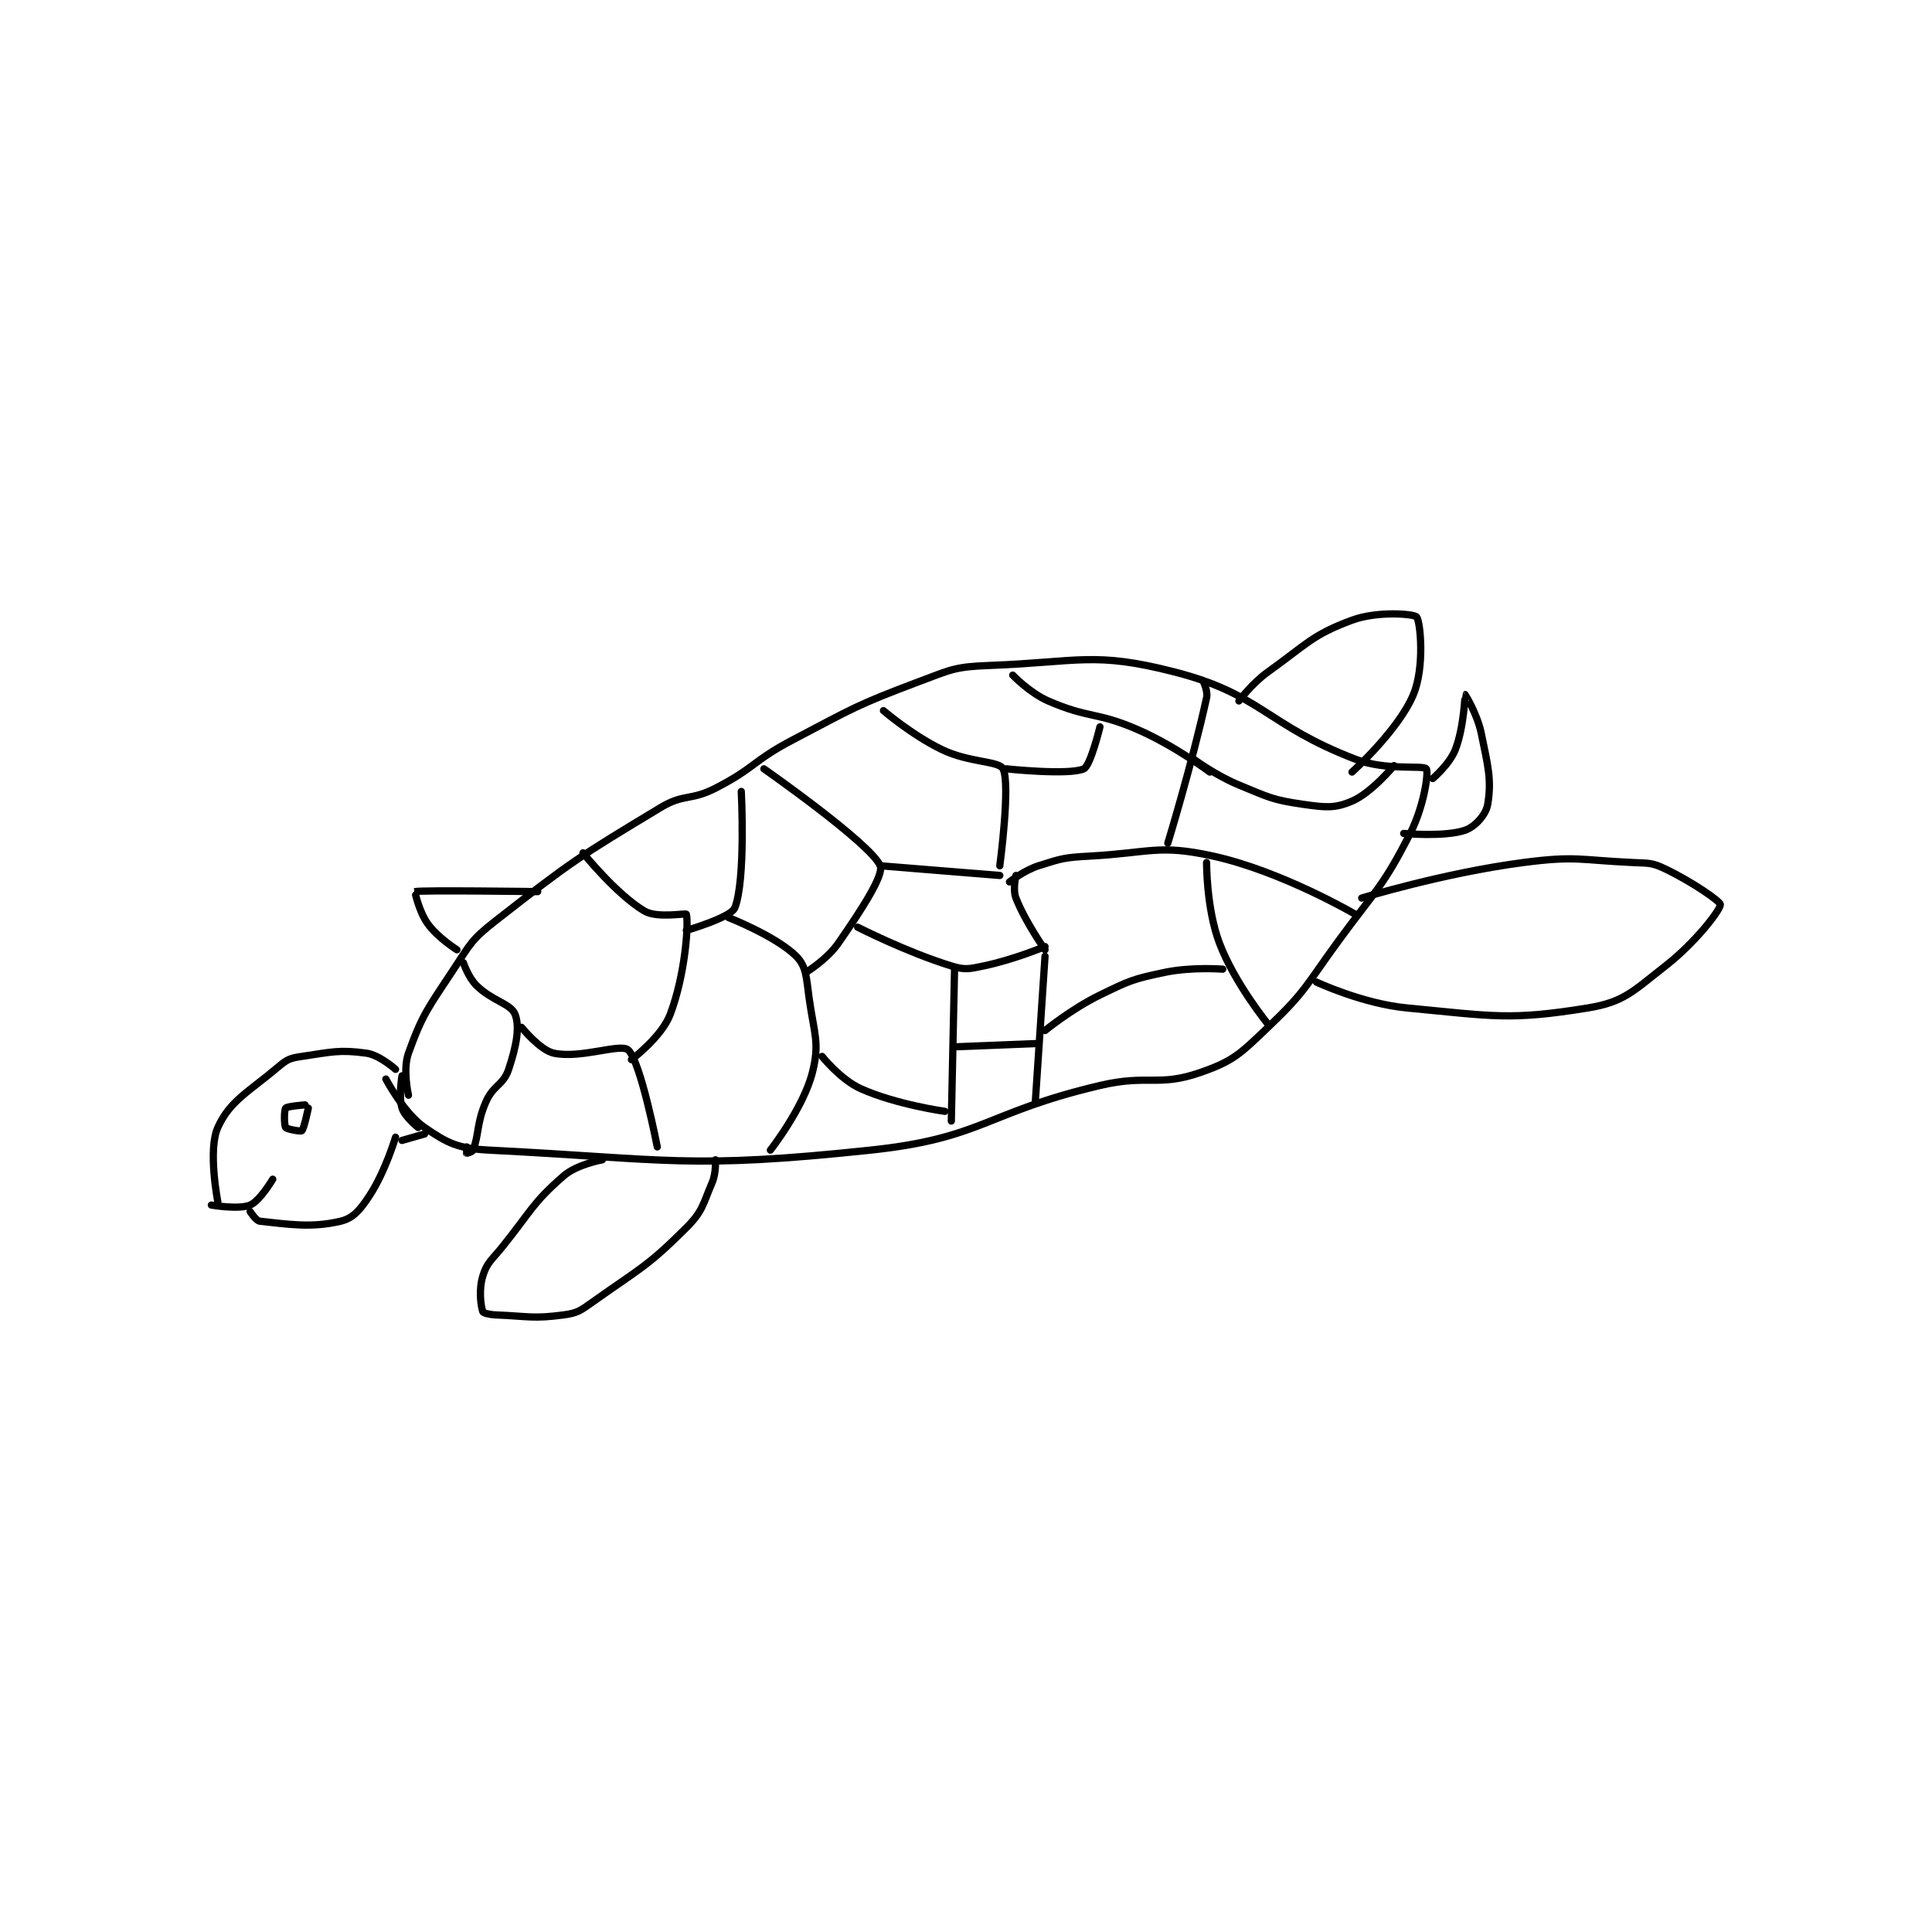 <?xml version="1.0" encoding="utf-8"?>
<!DOCTYPE svg PUBLIC "-//W3C//DTD SVG 1.1//EN" "http://www.w3.org/Graphics/SVG/1.1/DTD/svg11.dtd">
<svg viewBox="0 0 800 800" preserveAspectRatio="xMinYMin meet" xmlns="http://www.w3.org/2000/svg" version="1.1">
<g fill="none" stroke="black" stroke-linecap="round" stroke-linejoin="round" stroke-width="2.242">
<g transform="translate(87.52,255.47) scale(1.338) translate(-118,-164)">
<path id="0" d="M175 304 C175 304 170.063 299.56 166 299 C157.672 297.851 155.253 298.629 146 300 C142.581 300.507 141.584 300.813 139 303 C129.497 311.041 123.775 313.655 120 322 C116.854 328.955 120 345 120 345 "/>
<path id="1" d="M118 346 C118 346 126.495 347.476 130 346 C133.028 344.725 137 338 137 338 "/>
<path id="2" d="M130 348 C130 348 131.804 350.872 133 351 C142.004 351.965 148.959 353.127 158 351 C161.936 350.074 164.098 347.438 167 343 C171.856 335.574 175 325 175 325 "/>
<path id="3" d="M177 306 C177 306 175.887 312.44 177 316 C177.841 318.693 182 322 182 322 "/>
<path id="4" d="M177 326 L184 324 "/>
<path id="5" d="M179 312 C179 312 177.173 304.09 179 299 C183.361 286.851 185.105 284.988 193 273 C198.281 264.98 198.572 263.803 206 258 C229.543 239.607 231.456 238.401 257 223 C264.304 218.596 266.238 220.975 274 217 C286.25 210.725 285.6 208.495 298 202 C316.85 192.126 317.39 191.394 337 184 C347.23 180.143 348.286 179.407 359 179 C386.484 177.956 391.253 174.649 416 181 C443.077 187.949 444.479 197.415 472 208 C481.599 211.692 493.087 209.765 494 211 C494.773 212.046 493.298 222.563 489 231 C480.573 247.542 478.662 248.098 467 264 C456.762 277.961 456.955 279.601 445 291 C436.399 299.201 434.373 301.409 424 305 C411.002 309.499 407.972 305.477 393 309 C357.515 317.349 356.812 325.316 322 329 C265.818 334.945 259.591 331.82 204 329 C194.411 328.514 191.189 326.943 184 322 C177.535 317.555 172 307 172 307 "/>
<path id="6" d="M147 315 C147 315 141.514 315.4 141 316 C140.498 316.586 140.493 321.289 141 322 C141.387 322.541 145.651 323.299 146 323 C146.673 322.423 148 316 148 316 "/>
<path id="7" d="M196 271 C196 271 197.471 275.471 200 278 C204.828 282.828 210.713 283.653 212 287 C213.534 290.99 212.343 296.971 210 304 C208.364 308.907 205.267 308.848 203 314 C200.095 320.601 200.874 324.002 199 329 C198.801 329.53 197.046 330.023 197 330 C196.969 329.985 197 328 197 328 "/>
<path id="8" d="M214 291 C214 291 219.7 298.088 224 299 C232.376 300.777 244.648 295.868 247 298 C250.853 301.491 256 328 256 328 "/>
<path id="9" d="M248 301 C248 301 257.37 293.962 260 287 C264.668 274.644 265.736 258.943 265 256 C264.895 255.58 255.965 257.354 252 255 C243.34 249.858 233 237 233 237 "/>
<path id="10" d="M282 218 C282 218 283.409 245.376 280 254 C278.802 257.031 265 261 265 261 "/>
<path id="11" d="M278 257 C278 257 292.83 262.83 299 269 C302.178 272.178 302.106 275.564 303 282 C304.526 292.986 306.352 295.788 304 305 C301.175 316.065 291 329 291 329 "/>
<path id="12" d="M307 300 C307 300 312.752 307.205 319 310 C330.049 314.943 345 317 345 317 "/>
<path id="13" d="M302 274 C302 274 308.468 270.068 312 265 C319.313 254.508 326.192 243.799 325 241 C322.073 234.127 289 211 289 211 "/>
<path id="14" d="M326 193 C326 193 334.739 200.495 344 205 C352.515 209.143 361.752 208.503 363 211 C365.376 215.752 362 241 362 241 "/>
<path id="15" d="M325 241 L362 244 "/>
<path id="16" d="M318 260 C318 260 333.181 267.748 347 272 C351.227 273.301 352.425 272.947 357 272 C366.26 270.084 376 266 376 266 "/>
<path id="17" d="M367 244 C367 244 365.96 248.342 367 251 C369.901 258.413 376 267 376 267 "/>
<path id="18" d="M376 269 L373 314 "/>
<path id="19" d="M348 273 L347 320 "/>
<path id="20" d="M349 297 L374 296 "/>
<path id="21" d="M365 246 C365 246 369.436 242.46 374 241 C381.303 238.663 382.079 238.44 390 238 C408.618 236.966 411.198 234.312 428 238 C449.202 242.654 472 256 472 256 "/>
<path id="22" d="M426 240 C426 240 425.908 254.232 430 265 C434.737 277.465 445 290 445 290 "/>
<path id="23" d="M376 292 C376 292 384.215 285.274 393 281 C402.199 276.525 403.119 276.08 413 274 C421.38 272.236 431 273 431 273 "/>
<path id="24" d="M414 234 C414 234 421.503 209.439 426 189 C426.451 186.949 425 184 425 184 "/>
<path id="25" d="M366 182 C366 182 371.214 187.478 377 190 C389.75 195.558 391.94 193.254 405 199 C416.327 203.984 427 212 427 212 "/>
<path id="26" d="M393 198 C393 198 390.081 210.067 388 211 C383.387 213.068 364 211 364 211 "/>
<path id="27" d="M422 208 C422 208 428.796 213.034 436 216 C445.36 219.854 446.418 220.631 456 222 C462.826 222.975 465.694 223.274 471 221 C477.092 218.389 484 210 484 210 "/>
<path id="28" d="M239 332 C239 332 231.172 333.366 227 337 C217.265 345.479 217.049 347.78 208 359 C204.645 363.16 203.247 363.843 202 368 C200.73 372.234 201.363 377.089 202 379 C202.135 379.405 204.043 379.922 206 380 C216.173 380.407 217.553 381.26 227 380 C231.288 379.428 232.189 378.708 236 376 C250.592 365.632 252.916 365.084 265 353 C270.112 347.888 270.063 345.853 273 339 C274.252 336.079 274 332 274 332 "/>
<path id="29" d="M460 277 C460 277 474.291 283.694 488 285 C514.691 287.542 519.914 288.914 544 285 C555.231 283.175 558.004 279.802 568 272 C577.317 264.728 585 254.696 585 253 C585 252.018 576.426 246.057 568 242 C563.857 240.005 562.938 240.224 558 240 C541.363 239.244 540.325 237.862 524 240 C499.3 243.234 474 251 474 251 "/>
<path id="30" d="M194 267 C194 267 188.088 263.275 185 259 C182.256 255.2 180.952 249.014 181 249 C182.727 248.492 219 249 219 249 "/>
<path id="31" d="M436 190 C436 190 440.03 184.55 445 181 C457.057 172.388 458.638 169.569 471 165 C478.891 162.084 490.214 163.048 491 164 C492.174 165.421 493.547 179.488 490 188 C485.364 199.127 471 212 471 212 "/>
<path id="32" d="M496 214 C496 214 501.262 209.519 503 205 C505.699 197.983 505.969 188.019 506 188 C506.006 187.996 509.772 194.034 511 200 C513.113 210.262 514.254 214.475 513 222 C512.469 225.184 509.141 228.913 506 230 C499.78 232.153 487 231 487 231 "/>
</g>
</g>
</svg>
